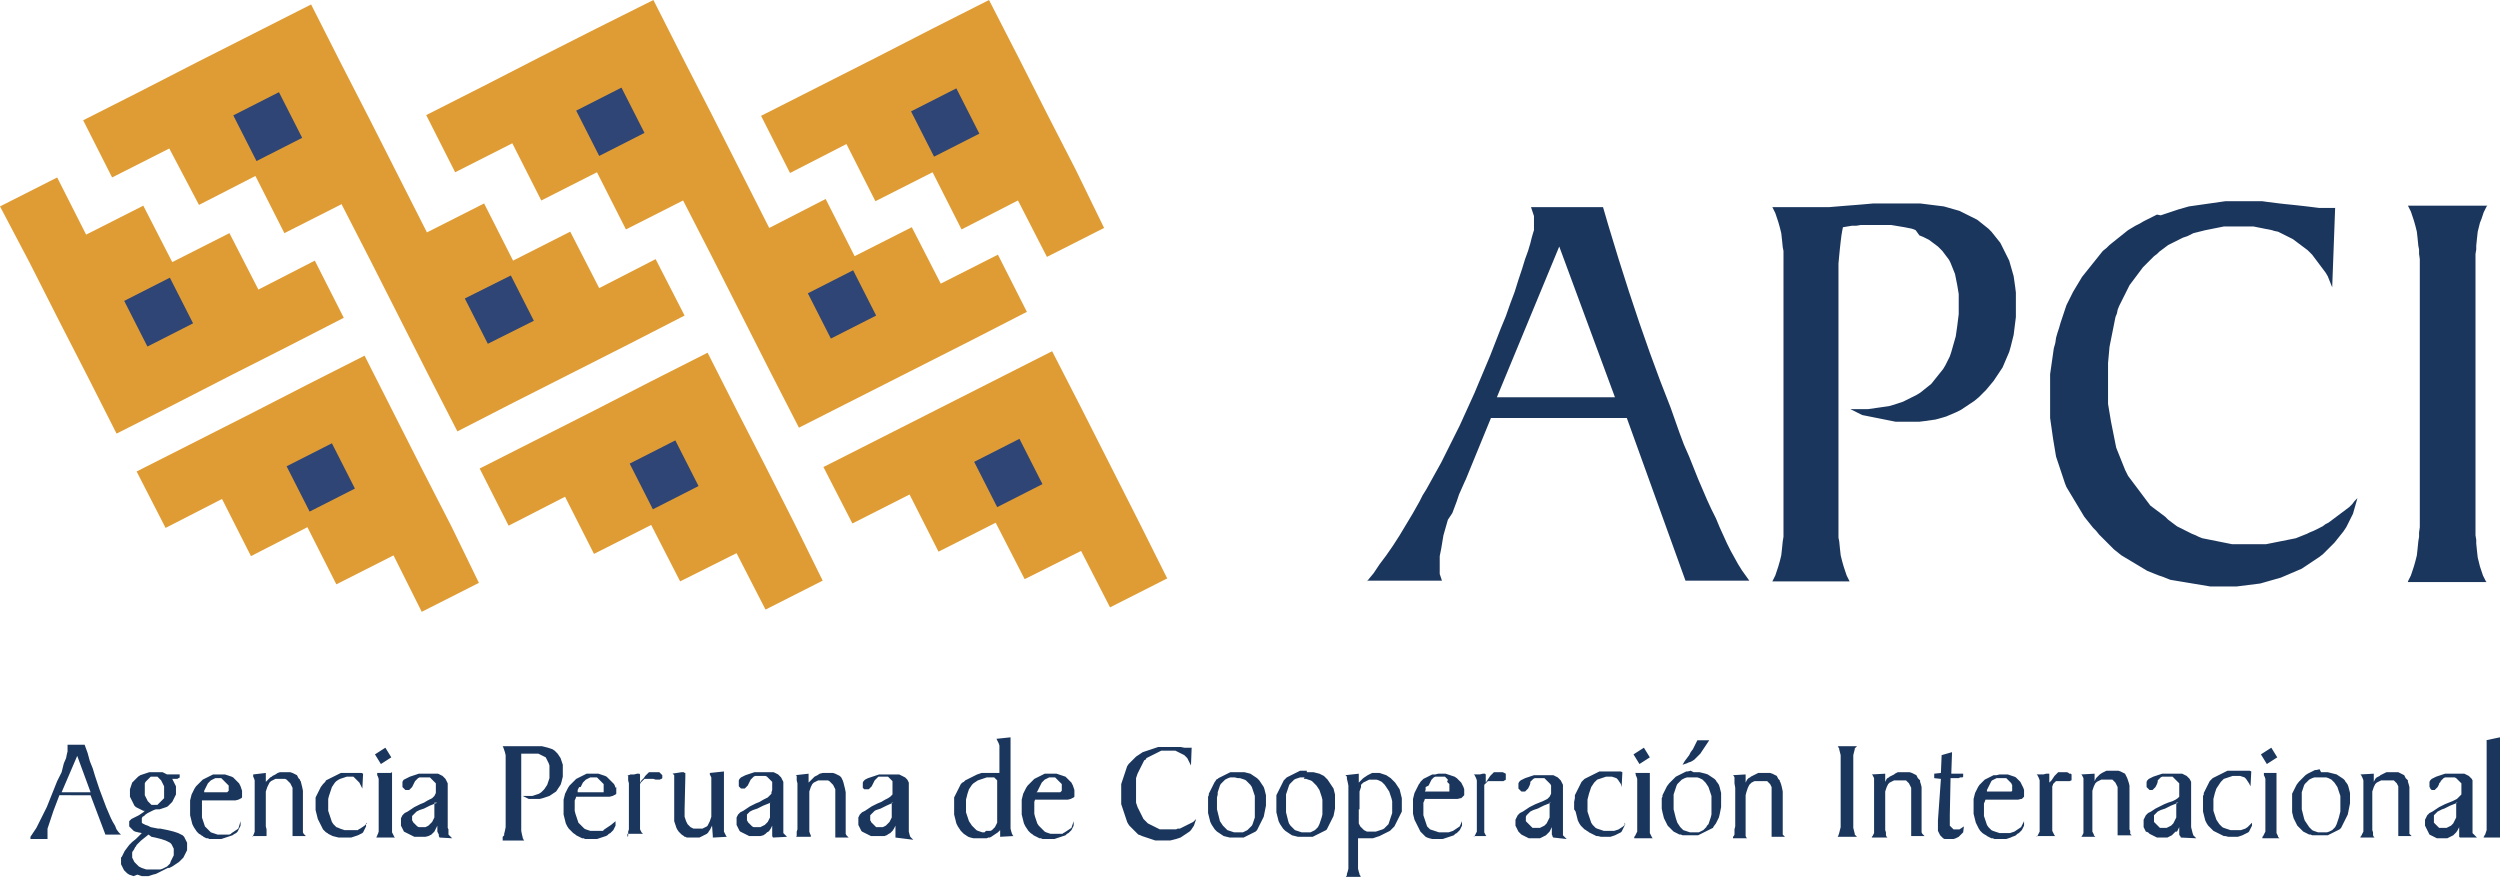 <svg xmlns="http://www.w3.org/2000/svg" width="336.7" height="118.3"><style>.st0{fill-rule:evenodd;clip-rule:evenodd;fill:#1b365d}</style><path class="st0" d="M8.3 106.7h3.9l-1.8-4.9-2.1 4.9zm-4.2 6l.2-.3.2-.3.2-.3.2-.3.2-.4.2-.4.2-.4.2-.4.2-.4.2-.4.2-.4.2-.5.2-.5.2-.5.2-.5.2-.5.2-.5.2-.5.2-.4.2-.4.2-.4.1-.4.1-.4.1-.4.3-.7.1-.5.1-.4v-.9h2.3l.4 1.1.3 1.1.4 1 .3 1 .3.9.3.9.3.8.3.8.3.8.3.7.3.7.3.6.3.5.2.5.3.4.3.3h-2.1l-2-5.3H8l-.8 2.1-.3.9-.3.9-.1.3-.1.3v1.4H4.1zm15.9-.3l-.5.4-.5.4-.2.2-.2.2-.2.2-.1.2-.1.1-.1.2-.1.2-.1.1-.1.2v.7l.1.2.1.2.1.2.2.2.2.2.2.2.2.1.2.1.3.1.3.1h1.9l.3-.1.2-.1.2-.1.2-.1.2-.2.2-.2.1-.3.1-.2.1-.2.1-.2.1-.2v-.9l-.1-.2-.1-.2-.1-.2-.1-.1-.1-.1-.2-.1-.2-.1-.2-.1-.3-.1-.3-.1-.4-.1-.4-.1-.5-.1-.4-.3zm2.1-5.7v-.8l-.1-.2-.1-.2-.1-.2-.1-.2-.1-.1-.1-.1-.1-.1-.1-.1-.1-.1h-.9l-.1.1-.1.1-.1.1-.1.1-.1.1-.1.1-.1.1-.1.2v1.6l.1.2.1.2.1.2.1.2.1.1.1.1.1.1.1.1.1.1h.8l.1-.1.1-.1.1-.1.1-.1.1-.1.1-.1.1-.1.1-.1.1-.1v-.8zm.4-2.4h1.7v.4l-.1.1H24l-.1.1h-.7l.1.2.1.2.1.2.1.2.1.2v1.1l-.1.2-.1.2-.1.2-.1.2-.1.2-.2.2-.2.2-.2.2-.2.1-.3.1-.3.1-.3.1H21l-.3.1-.4.2-.4.2-.3.2-.2.2-.2.1-.1.2v.6l.1.1.2.1.2.1.3.1.4.2.5.1.5.1h.3l.5.1.5.1.4.1.4.1.3.1.3.1.2.1.2.1.2.1.2.2.1.2.1.2.1.2.1.2v1l-.1.2-.1.2-.1.2-.1.2-.1.2-.1.1-.1.1-.2.2-.2.2-.3.2-.3.2-.3.2-.4.2h-.2l-.4.2-.4.2-.4.2-.4.2-.4.1-.3.1-.3.1h-.9l-.3-.1-.3-.1-.5.2-.3-.1-.3-.1-.3-.2-.2-.2-.2-.2-.1-.2-.1-.2-.1-.2-.1-.2v-.9l.1-.1.1-.2.1-.2.1-.2.1-.2.3-.4.3-.4.4-.4.5-.4.2-.2.2-.2.2-.2.2-.2-.5-.1-.4-.1-.2-.1-.1-.1-.1-.1-.1-.1-.1-.1-.1-.1-.1-.1v-.7l.1-.1.1-.1.1-.1.2-.1.2-.1.2-.1.4-.2.3-.2.3-.2.2-.2h-.2l-.2-.1-.2-.1-.2-.1-.2-.1-.2-.1-.1-.1-.1-.1-.1-.2-.1-.2-.1-.2-.1-.2-.1-.2-.1-.2v-1l.1-.3.1-.3.1-.3.2-.2.2-.2.2-.2.2-.2.3-.2.3-.1.3-.1.3-.1.3-.1h1.8l.2.1.2.1.2.1zm4.9 2.4h3.2l.1-.1.1-.1v-.7l-.1-.1-.1-.1-.1-.1-.1-.1-.1-.1-.1-.1-.1-.1-.1-.1-.1-.1-.1-.1H29l-.2.1-.2.1-.2.1-.1.1-.1.1-.1.1-.1.1-.1.2-.1.2-.1.2-.1.2-.1.2v.2h-.1zm5 3.9v.6l-.1.2-.1.2-.1.2-.1.2-.2.2-.2.1-.3.2-.3.1-.3.1-.3.1-.3.1-.3.1h-1.6l-.2-.1h-.2l-.2-.1-.2-.1-.1-.1-.2-.1-.1-.1-.2-.1-.1-.1-.1-.1-.1-.1-.2-.3-.2-.3-.2-.4-.1-.4-.1-.4-.1-.4v-2l.1-.4.1-.4.1-.2.1-.2.1-.2.1-.2.2-.3.3-.3.3-.3.3-.3.2-.1.2-.1.2-.1.2-.1.2-.1.2-.1.2-.1h1.6l.3.1.3.1.3.1.2.1.2.2.2.2.2.2.2.2.1.2.1.2.1.3.1.3v.9l-.1.1-.2.1-.2.1-.4.1h-4.5v2.3l.1.3.1.3.1.3.1.3.2.2.2.2.2.2.2.2.3.1.3.1.3.1h1.6l.2-.1.1-.1.3-.2.3-.2.3-.2.3-1zm1.6 2.1l.1-.1v-.1l.1-.2.1-.3v-6.9l-.1-.3-.1-.2v-.3l1.7-.2v1.2l.3-.3.3-.3.2-.1.1-.1.2-.1.2-.1.3-.2.3-.1h1.4l.3.1.2.1.2.1.2.1.1.2.1.2.1.1.1.1v.1l.1.1.1.4.1.4.1.5v5.6l.1.2.1.1.1.1.1.1h-1.8v-6.5l-.1-.2-.1-.2-.1-.2-.1-.1-.1-.1-.1-.1-.1-.1-.1-.1-.2-.1h-1.3l-.2.1-.2.1-.2.1-.1.1-.1.1-.1.2-.2.4-.1.3-.1.3v4.7l.1.4v.9h.1-2zm15.3-1.9v.5l-.1.2-.1.2-.1.2-.1.2-.1.1-.2.1-.2.1-.2.1-.3.1-.3.1-.3.1h-1.7l-.4-.1-.4-.1-.2-.1-.2-.1-.2-.1-.1-.1-.2-.1-.1-.1-.1-.1-.1-.1-.1-.1-.1-.2-.1-.2-.1-.2-.2-.4-.2-.4-.1-.4-.1-.4-.1-.4v-1.7l.1-.2.1-.2.1-.2.1-.2.1-.2.1-.2.1-.2.3-.4.3-.3.1-.2.2-.1.2-.1.2-.1.2-.1.2-.1.2-.1.2-.1.2-.1.2-.1.2-.1h2.8l.2.1-.1 2-.1-.2-.1-.2-.1-.2-.1-.2-.1-.1-.1-.1-.1-.1-.1-.1-.1-.1-.1-.1-.1-.1-.1-.1h-.9l-.3.1-.3.1-.3.1-.2.1-.3.2-.2.2-.2.3-.2.3-.1.3-.1.3-.1.3-.1.3-.1.4v1.6l.1.3.1.3.1.3.1.3.1.3.2.3.2.2.2.2.3.1.2.1.3.1.3.1h1.8l.1-.1.2-.1.3-.2.3-.2.1-.1.1-.1.1-.1-.1-.1zm2-7.9l-.8-1.3 1.4-.9.8 1.3-1.4.9zm-.6 9.8l.1-.1v-.1l.1-.2.1-.3v-7.1l-.1-.3-.1-.2v-.3h1.8l.2-.1v8.1l.1.2.1.2.1.2.1.1h-2.5zm8.2-4.6l-1 .4-.8.4-.3.1-.3.1-.2.1-.2.1-.1.1-.1.1-.1.1-.1.1-.1.1-.1.1v.6l.1.1v.1l.1.1.1.1.1.1.1.1.1.1.1.1.2.1h.9l.2-.1.2-.1.1-.1.1-.1.1-.1.1-.1.1-.1.1-.2.1-.2.1-.2v-2zm.3 4.7l-.1-.2v-.2l-.1-.2-.1-.2v-.8l-.1.2-.1.2-.1.2-.1.2-.1.1-.1.1-.1.1-.1.1-.4.2-.4.1h-1.5l-.2-.1-.2-.1-.2-.1-.2-.1-.2-.1-.2-.1-.2-.1-.1-.2-.1-.2-.1-.2-.1-.2v-1l.1-.2.1-.2.1-.1.1-.1.1-.1.2-.1.2-.1.3-.2.3-.2.3-.2.4-.2.4-.2.5-.2.5-.3.4-.2.2-.1.1-.1.1-.1.1-.1.1-.2.1-.2v-1.3l-.1-.1-.1-.1-.1-.1-.1-.1-.1-.1-.1-.1-.1-.1-.1-.1h-1.4l-.2.1-.1.1-.1.1-.1.1-.1.1-.1.2-.1.2-.1.2-.1.2-.1.1-.1.1-.1.1-.1.1h-.5l-.1-.1-.1-.1-.1-.1-.1-.1v-.7l.1-.2.1-.1.2-.1.2-.1.2-.1.2-.1.3-.1.3-.1.3-.1.3-.1H59l.2.1.2.1.2.1.1.1.1.1.1.1.1.1.1.2.1.2.1.2v6l.1.2v.7l.1.1.1.1.1.1.1.1.1.1-1.7-.1zm8.5-.1l.1-.1.1-.1v-.2l.1-.4.1-.5v-9.7l-.1-.4-.1-.3-.1-.3-.1-.2H73l.4.1.4.1.3.1.3.1.3.2.2.2.2.2.2.3.2.3.1.3.1.3.1.3v1.6l-.1.4-.1.4-.1.3-.2.3-.2.3-.2.3-.3.2-.3.2-.3.2-.3.1-.3.1-.3.1-.4.1h-1.5l-.2-.1-.2-.1-.2-.1-.2-.1h1.3l.3-.1.3-.1.3-.1.3-.2.2-.2.2-.2.2-.3.2-.3.1-.3.1-.3.1-.3v-1.7l-.1-.3-.1-.2-.1-.2-.1-.2-.1-.2-.2-.1-.2-.1-.2-.1-.2-.1-.2-.1h-2.3v10.4l.1.5.1.4v.1l.1.1v.1l.1.1h-2.9zm10.1-6h3.5v-1.1l-.1-.1-.1-.1-.1-.1-.1-.1-.1-.1-.1-.1-.1-.1-.1-.1-.1-.1h-.9l-.2.1-.2.1-.2.1-.1.1-.1.1-.1.1-.1.1-.1.2-.1.2-.1.2H78l-.1.2-.1.2v.3zm5.1 3.9v.6l-.1.2-.1.2-.1.2-.2.2-.2.2-.2.1-.2.2-.2.1-.3.1-.3.1-.3.1-.3.1h-1.6l-.2-.1h-.2l-.2-.1-.2-.1-.2-.1-.2-.1-.1-.1-.3-.2-.3-.3-.3-.3-.2-.3-.2-.4-.1-.4-.1-.4-.1-.4v-2l.1-.4.1-.4.1-.2.1-.2.1-.2.1-.2.2-.3.3-.3.3-.3.3-.3.2-.1.2-.1.2-.1.2-.1.2-.1.2-.1.2-.1h1.6l.3.1.3.1.3.1.2.1.2.2.2.2.2.2.2.2.2.2.1.2.1.3.1-.1v.9l-.1.1-.2.1-.2.1-.4.1h-4.5l-.1.3-.1.2v1.4l.1.4.1.3.1.3.1.3.1.3.2.2.2.2.2.2.2.2.2.1.3.1.3.1h1.7l.1-.1.1-.1.3-.2.3-.2.3-.2.6-.5zm1.6 2.1l.1-.1v-.6l.1-.3v-6.2l-.1-.4v-.6l-.1-.1h.2l.2-.1h.5l.4-.1h.3l.1.1v1.1l.2-.3.3-.3.2-.3.2-.2.1-.1.1-.1.1-.1h1.4l.1.1.1.1.1.1.1.1v.4l-.1.1H89l-.1.1h-.6l-.3-.1h-1.2l-.1.1-.1.1-.1.1-.1.1-.1.1-.1.2v6.1l.1.2.1.2.1.1.1.1h-2.1zm11.6.1H96v-.2l-.1-1.4-.1.2-.1.2-.1.2-.1.1-.1.2-.1.1-.1.1-.2.1-.2.1-.2.1-.2.1-.2.1h-1.7l-.2-.1h-.1l-.1-.1-.3-.2-.2-.2-.2-.2-.2-.3-.1-.2-.1-.3-.1-.3-.1-.3v-6.2l-.1-.1-.1-.1h-.1l1.3-.2h.3l.1.1h.1v.5l-.1 4.4v1l.1.3.1.3.1.2.1.2.1.1.1.1.1.1.1.1.2.1.2.1h1.2l.2-.1.2-.1.2-.1.1-.1.1-.2.1-.2.1-.2.1-.3.1-.3v-5.3l-.1-.2-.1-.2v-.2l1.9-.2v8.1l.1.2.1.2.1.2.1.1-1.8.1zm7.7-4.7l-1 .4-.8.4-.3.1-.3.1-.2.1-.2.1-.1.1-.1.1-.1.1-.1.1v.8l.1.1v.1l.1.1.1.1.1.1.1.1.1.1.1.1.2.1h.9l.2-.1.2-.1.2-.1.1-.1.1-.1.1-.1.1-.1.1-.2.1-.2.1-.2v-2zm.3 4.7l-.1-.2v-1.4l-.2.4-.2.3-.1.1-.2.1-.1.1-.1.1-.3.2-.4.1h-1.5l-.2-.1-.2-.1-.2-.1-.2-.1-.2-.1-.2-.1-.1-.1-.1-.2-.1-.2-.1-.2-.1-.2v-1l.1-.2.1-.2.1-.1.1-.1.1-.1.2-.1.2-.1.3-.2.3-.2.3-.2.4-.2.4-.2.5-.2.5-.3.4-.2.2-.1.1-.1.1-.1.1-.1.1-.1.1-.1v-.2l.1-.3v-1.1l-.1-.1-.1-.1-.1-.1-.1-.1-.1-.1-.1-.1-.1-.1-.2-.1h-1.4l-.2.1-.1.1-.1.1-.1.1-.1.1-.1.2-.1.2-.1.2-.1.2-.1.1-.1.1-.1.1-.1.1h-.5l-.1-.1-.1-.1-.1-.1v-.8l.1-.2.1-.1.1-.1.2-.1.2-.1.2-.1.3-.1.3-.1.3-.1.3-.1h2.6l.2.1.2.1.2.1.1.1.1.1.1.1.1.1.1.2.1.2.1.2v6.9l.1.1.1.1.1.1.1.1.1.1-1.9.1zm3.1-.1l.1-.1v-.6l.1-.3v-6.2l-.1-.4v-.6l-.1-.1h-.1l1.8-.2v1.2l.3-.3.3-.3.1-.1.1-.1.2-.1.2-.1.3-.2.4-.1h1.4l.3.1.2.1.2.1.2.1.2.2.1.2.1.2.1.3.1.4.1.4.1.5v5.6l.1.2.1.1.1.1.1.1h-1.8v-6.5l-.1-.2-.1-.2-.1-.2-.1-.1-.1-.1-.1-.1-.1-.1-.1-.1-.2-.1h-1.3l-.2.1-.2.1-.2.1-.1.1-.1.1-.1.2-.1.2-.1.3-.1.3v5.4l.1.3.1.2v.2h.1-2.1zm13.1-4.6l-.9.4-.8.4-.3.1-.3.1-.2.1-.1.1-.1.1-.1.1-.1.1-.1.1-.1.1v.7l.1.1v.1l.1.1.1.1.1.1.1.1.1.1.1.1.1.1h.9l.2-.1.2-.1.1-.1.1-.1.1-.1.1-.1.1-.1.1-.2.1-.2.1-.2v-2zm.3 4.7v-1.6l-.2.4-.2.3-.1.1-.1.1-.1.1-.2.1-.3.2-.3.1h-1.8l-.2-.1-.2-.1-.2-.1-.2-.1-.2-.1-.2-.1-.1-.1-.1-.2-.1-.2-.1-.2-.1-.2v-1l.1-.2.1-.2.1-.1.1-.1.1-.1.2-.1.2-.1.3-.2.3-.2.3-.2.4-.2.4-.2.5-.2.5-.3.4-.2.3-.2.2-.2.1-.1v-1.8l-.1-.1-.1-.1-.1-.1-.1-.1-.1-.1-.1-.1h-1.3l-.1.1-.1.1-.1.1-.1.1-.1.1-.1.2-.1.2-.1.2-.1.2-.1.1-.1.1-.1.1-.1.1h-.6l-.1-.1-.1-.1v-.7l.1-.2.1-.1.1-.1.2-.1.2-.1.3-.1.3-.1.3-.1.3-.1.3-.1h2.7l.2.1.2.1.2.1.2.1.1.1.1.1.1.1.1.2.1.2v6.6l.1.4.1.3.1.1.1.1.1.1.1.1-2.4-.3zm12.2-.9h.6l.2-.1.1-.1.1-.1.1-.1.1-.1.1-.2.1-.2.1-.2v-5.7l-.1-.1-.1-.1-.1-.1-.1-.1h-1l-.3.1-.3.1-.3.1-.3.1-.3.2-.3.2-.2.2-.2.3-.2.3-.1.3-.1.3-.1.4-.1.4v1.7l.1.3.1.3.1.3.1.3.2.3.2.3.2.2.2.2.2.2.2.1.3.1.3.1h.3l.2-.2zm3.3-12.6v12.3l.1.4.1.3.1.2.1.1-1.8.1v-.9l-.3.3-.3.2-.3.2-.3.2-.2.1h-.2l-.2.1h-1.8l-.4-.1-.3-.1-.3-.2-.3-.2-.1-.1-.1-.1-.1-.1-.1-.1-.2-.3-.2-.3-.2-.4-.1-.4-.1-.4-.1-.4v-2.3l.1-.2.1-.2.1-.2.1-.2.1-.2.1-.2.1-.2.1-.2.1-.2.2-.2.2-.1.2-.2.2-.1.2-.1.2-.1.2-.1.2-.1.2-.1.2-.1.2-.1.3-.1.3-.1h2.4v-3.7l-.1-.3-.1-.2-.1-.2-.1-.2 1.9-.2zm3.5 7.4h3.2l.1-.1.1-.1v-.9l-.1-.1-.1-.1-.1-.1-.1-.1-.1-.1-.1-.1-.1-.1-.1-.1-.1-.1h-.8l-.2.1-.2.1-.2.1-.1.1-.1.1-.1.1-.1.1-.1.2-.1.2-.1.2-.1.2-.1.2-.1.2-.1.1zm5 3.9v.6l-.1.2-.1.2-.1.2-.2.2-.2.2-.2.1-.2.2-.3.1-.3.1-.3.1-.3.1-.3.1h-1.6l-.2-.1h-.2l-.2-.1-.2-.1-.2-.1-.2-.1-.1-.1-.3-.2-.3-.3-.2-.3-.2-.3-.2-.4-.1-.4-.1-.4-.1-.4v-2l.1-.4.1-.4.1-.2.1-.2.1-.2.1-.2.2-.3.3-.3.3-.3.3-.3.2-.1.2-.1.2-.1.2-.1.2-.1.2-.1.2-.1h1.6l.3.1.3.1.3.1.3.1.2.2.2.2.2.2.2.2.1.2.1.2.1.3.1.3v.9l-.1.1-.2.1-.2.1-.4.1h-4.4l-.1.3v1.6l.1.4.1.3.1.3.1.3.2.3.2.2.2.2.2.2.2.2.2.1.3.1.3.1h1.6l.1-.1.2-.1.3-.2.3-.2.3-.2.3-.9zm15.9-10.1l-.1 2.6-.1-.2-.1-.2-.1-.2-.1-.2-.1-.2-.2-.2-.2-.2-.2-.1-.2-.1-.2-.1-.2-.1-.2-.1-.2-.1h-1.9l-.2.1-.2.1-.2.1-.2.1-.2.1-.2.1-.2.1-.2.1-.2.1-.2.1-.1.2-.2.1-.1.2-.1.2-.1.2-.1.2-.1.2-.1.2-.1.2-.1.2-.1.2-.1.3-.1.3v3.3l.1.3.1.3.1.2.1.2.1.2.1.2.1.2.1.2.1.2.1.2.2.2.2.2.2.2.2.1.2.1.2.1.2.1.2.1.2.1.2.1.2.1h2.2l.2-.1h.3l.2-.1.2-.1.2-.1.2-.1.2-.1.2-.1.2-.1.2-.1.2-.1.2-.2.2-.2-.1.3-.1.3-.1.3-.2.3-.2.3-.2.2-.3.2-.3.2-.3.2-.3.2-.3.1-.3.1-.4.1-.4.1h-2l-.3-.1-.3-.1-.3-.1-.3-.1-.3-.1-.3-.1-.2-.1-.3-.1-.2-.2-.2-.2-.2-.2-.2-.2-.2-.2-.2-.2-.2-.3-.1-.2-.1-.3-.1-.3-.1-.3-.1-.3-.1-.3-.1-.3-.1-.3-.1-.3v-2.7l.1-.3.1-.3.1-.3.1-.3.1-.3.1-.3.1-.3.1-.3.2-.3.2-.2.2-.2.2-.2.2-.2.2-.2.3-.2.3-.2.3-.2.3-.1.3-.1.3-.1.3-.1.3-.1.3-.1.3-.1h3l.5.1h1zm5.8 4.2h-.6l-.3.1-.2.1-.2.1-.2.2-.2.2-.2.2-.1.2-.1.3-.1.3-.1.3v.3l-.1.4v1.6l.1.4.1.4.1.4.1.4.2.3.2.3.2.2.2.2.2.2.3.1.3.1.3.1h1.2l.2-.1.2-.1.2-.1.2-.2.2-.2.2-.2.1-.2.1-.3.1-.3.1-.3v-2.9l-.1-.3-.1-.3-.1-.3-.1-.3-.2-.3-.2-.2-.2-.2-.2-.2-.2-.1-.3-.1-.3-.1h-.3l-.4-.1zm.4-.7h.9l.4.1.4.1.3.2.3.2.3.2.3.3.2.3.2.3.2.3.1.3.1.4.1.4v1.4l-.1.5-.1.5-.1.5-.1.2-.1.2-.1.2-.1.2-.1.2-.1.2-.1.2-.1.2-.1.2-.1.1-.1.1-.2.1-.2.1-.2.1-.2.1-.2.1-.2.1-.2.1-.2.1h-1.9l-.4-.1-.4-.1-.3-.2-.3-.2-.3-.2-.3-.3-.2-.3-.2-.3-.2-.4-.1-.4-.1-.4-.1-.4v-2.2l.1-.2v-.2l.1-.2.1-.2.1-.2.1-.2.1-.2.1-.2.1-.2.1-.2.1-.1.1-.2.2-.1.1-.1.2-.1.2-.1.2-.1.2-.1.2-.1.2-.1.2-.1.2-.1h1zm9 .7h-.6l-.3.1-.3.1-.2.1-.2.2-.2.2-.2.2-.1.2-.1.3-.1.3-.1.3-.1.3v2.4l.1.4.1.4.1.4.1.3.2.3.2.2.2.2.2.2.3.1.3.1.3.1h1.2l.2-.1.2-.1.2-.1.2-.2.2-.2.1-.2.1-.2.1-.3.1-.3.1-.3.1-.4v-2l-.1-.4-.1-.3-.1-.3-.1-.3-.2-.3-.2-.3-.2-.2-.2-.2-.2-.2-.2-.1-.3-.1-.3-.1h-.3l.1-.2zm.3-.7h.9l.4.1.4.1.2.1.2.1.2.1.1.1.1.1.1.1.1.1.1.1.2.3.2.3.2.3.2.3.1.4.1.4v1.9l-.1.5-.1.5-.1.2-.1.2-.1.2-.1.2-.1.2-.1.2-.1.2-.1.2-.1.2-.1.1-.2.1-.2.1-.2.1-.2.1-.2.1-.2.1-.2.1-.2.1-.2.1h-2l-.4-.1-.4-.1-.3-.2-.3-.2-.3-.2-.3-.3-.2-.3-.2-.3-.2-.4-.1-.4-.1-.4-.1-.4v-2.3l.1-.2.1-.2.1-.2.1-.2.1-.2.1-.2.1-.2.1-.2.1-.2.1-.2.1-.1.2-.2.1-.1.2-.1.2-.1.2-.1.2-.1.2-.1.2-.1.2-.1.2-.1.2-.1h.9zm7 5v1.9l.1.2.1.2.1.1.1.1.1.1.1.1.1.1.2.1.2.1h1.2l.3-.1.3-.1.3-.1.2-.1.2-.2.2-.2.2-.2.1-.3.1-.3.1-.3.1-.3.1-.3v-1.6l-.1-.4-.1-.3-.1-.3-.1-.3-.2-.3-.2-.3-.2-.3-.2-.2-.2-.2-.2-.1-.2-.1-.3-.1h-1l-.2.1-.2.1-.2.1-.2.1-.1.1-.1.1-.1.1v.3l-.1.3-.1.3v2.4zm-1.7 9l.1-.1v-.2l.1-.3.1-.4v-11.2l-.1-.5-.1-.4v-.3l-.1-.1-.1-.1 1.8-.2v1.2l.3-.3.3-.3.3-.2.3-.2.2-.1.2-.1.2-.1h1l.3.1.3.1.3.1.3.2.3.2.3.3.3.3.2.3.2.3.2.3.1.4.1.4.1.4v1.8l-.1.2-.1.2-.1.2-.1.2-.1.2-.1.2-.1.2-.1.2-.1.2-.1.2-.2.2-.2.2-.2.2-.2.1-.2.1-.2.1-.2.1-.2.1-.2.1-.2.1-.3.1-.3.1-.3.1h-2v4.1l.1.4.1.3v.1l.1.1v.1l.1.1h-2zm10.6-11.4h3.3v-1l-.1-.1-.1-.1-.1-.1.1-.3-.1-.1-.1-.1-.1-.1-.1-.1h-1.3l-.2.1-.1.1-.1.1-.1.1-.1.2-.1.2-.1.2-.1.2-.4.2v.4l-.1.2zm5 4v.6l-.1.2-.1.2-.1.2-.2.2-.2.2-.2.1-.2.2-.3.1-.3.1-.3.1-.3.1-.3.1h-1.4l-.4-.1-.3-.1-.2-.1-.1-.1-.1-.1-.1-.1-.1-.1-.1-.1-.1-.1-.1-.1-.1-.2-.1-.2-.1-.2-.1-.2-.1-.2-.1-.2-.1-.2-.1-.2-.1-.4-.1-.4v-2l.1-.4.1-.4.1-.2.1-.2.1-.2.1-.2.1-.2.1-.2.1-.1.1-.2.1-.1.1-.1.1-.1.1-.1.2-.1.2-.1.2-.1.2-.1.2-.1.2-.1h.4l.4-.1h1l.3.1.3.1.3.1.3.1.3.2.2.2.2.2.2.2.1.2.1.2.1.2.1.3v.8l-.1.1-.1.1-.1.1-.1.1h-.1l-.4.1h-4.4l-.1.3-.1.2v1.7l.1.3.1.3.1.3.1.3.1.3.2.2.2.2.3.1.3.1.3.1.3.1h1.3l.3-.1.3-.1.3-.2.3-.2.3-.2.3-.7zm1.6 2.1l.1-.1.1-.2.1-.2.1-.2v-6.9l-.1-.3-.1-.2-.1-.2-.1-.1h.8l.4-.1h.3l.1.1v1.1l.2-.3.2-.3.2-.3.2-.2.1-.1.1-.1.1-.1h1.2l.2.1.2.1v.8l-.1.1h-.1l-.1.1h-2.1l-.1.1-.1.1-.1.1-.1.1-.1.1v6.4l.1.2.1.2.1.1h-1.7zm10.4-4.6l-1 .4-.8.4-.3.1-.3.1-.2.1-.2.1-.1.1-.1.1-.1.1-.1.1-.1.1-.1.2v.6l.1.1.1.1.1.1.1.1.1.1.1.1.1.1.1.1.1.1h1l.2-.1.2-.1.2-.1.1-.1.1-.1.1-.1.1-.2.1-.2.1-.2.1-.2v-2zm.3 4.7l-.1-.1v-.1l-.1-.2v-1l-.1.2-.1.2-.1.2-.1.1-.1.1-.1.1-.1.1-.1.1-.2.1-.2.1-.2.1-.2.1h-1.5l-.2-.1-.2-.1-.2-.1-.2-.1-.2-.1-.2-.2-.2-.2-.1-.2-.1-.2-.1-.2-.1-.2v-.8l.1-.2.1-.2.1-.2.1-.1.1-.1.1-.1.2-.1.2-.1.3-.2.3-.2.3-.2.4-.2.4-.2.5-.2.5-.2.4-.2.2-.1.1-.1.1-.1.1-.1.1-.2.1-.2v-1.1l-.1-.2-.1-.1-.1-.1-.1-.1-.1-.1-.1-.1-.1-.1-.1-.1-.1-.1h-1.3l-.2.1-.1.1-.1.1-.1.1-.1.1v.2l-.1.3-.1.2-.1.2-.1.1-.1.1-.1.1-.1.1h-.5l-.1-.1-.1-.1-.1-.1-.1-.1v-.7l.1-.2.1-.1.1-.1.2-.1.2-.1.2-.1.3-.1.3-.1.3-.1.3-.1h2.6l.2.1.2.1.2.1.1.1.1.1.1.1.1.1.1.2.1.2.1.2v6.8l.1.1.1.1.1.1.1.1.1.1-1.8-.2zm9.6-2v.4l-.1.2-.1.2-.1.2-.1.2-.1.1-.2.1-.2.1-.2.1-.2.1-.3.1-.3.1h-1.3l-.4-.1h-.2l-.2-.1-.2-.1-.2-.1-.2-.1-.2-.1-.1-.1-.2-.1-.1-.1-.2-.1-.1-.1-.1-.1-.3-.3-.2-.3-.2-.4-.1-.4-.1-.4-.1-.4-.2-.3v-1l.1-.5v-.4l.1-.2.1-.2.1-.2.1-.2.1-.2.1-.2.1-.2.1-.2.1-.2.2-.2.2-.2.2-.1.2-.1.2-.1.2-.1.2-.1.2-.1.2-.1.2-.1.2-.1.2-.1h2.9l.2.1-.1 2-.1-.4-.2-.3-.2-.3-.2-.2-.3-.1-.3-.1h-.8l-.3.1-.3.1-.3.1-.3.1-.2.2-.2.2-.2.3-.2.3-.1.3-.1.3-.1.3-.1.4-.1.4v1.6l.1.3.1.3.1.3.1.3.1.3.2.3.2.2.2.2.2.1.3.1.3.1.3.1h1.4l.3-.1.3-.1.3-.2.3-.2.1-.1.1-.1.1-.1-.1-.2zm2-7.9l-.8-1.3 1.4-.9.8 1.3-1.4.9zm-.7 9.8l.1-.1.1-.2.1-.2.1-.2v-7.1l-.1-.3-.1-.2v-.2l-.1-.1h2v8.1l.1.2.1.2.1.2.1.1h-2.5zm7.7-8h-.6l-.3.1-.2.1-.2.1-.2.2-.2.2-.2.2-.1.2-.1.3-.1.3-.1.3-.1.3v2l.1.4.1.4.1.4.1.3.1.3.2.3.2.3.2.2.2.2.3.1.3.1.3.1h1.2l.2-.1.2-.1.2-.1.2-.2.2-.2.1-.2.2-.2.1-.3.1-.3.1-.3.1-.4v-2.5l-.1-.3-.1-.3-.1-.3-.1-.3-.2-.3-.2-.3-.2-.2-.2-.2-.2-.1-.2-.1-.3-.1h-.8zm.3-.7h.8l.4.1.4.1.3.1.3.2.3.2.3.2.1.1.1.1.1.2.1.1.2.3.1.3.1.4.1.4v1.9l-.1.5-.1.5-.1.4-.2.4-.2.4-.3.4-.1.2-.2.1-.2.1-.2.1-.2.1-.2.1-.2.1-.2.1-.2.1-.2.1-.2.1h-2.1l-.2-.1h-.2l-.2-.1-.2-.1-.2-.1-.2-.1-.1-.1-.1-.1-.1-.1-.1-.1-.1-.1-.1-.1-.1-.1-.1-.1-.1-.2-.1-.2-.1-.2-.1-.2-.1-.2-.1-.4-.1-.4-.1-.5v-1.4l.1-.2v-.2l.1-.2.1-.2.1-.2.1-.2.1-.2.1-.2.3-.4.3-.3.3-.3.3-.3.4-.2.4-.2.2-.1.2-.1.2-.1h.2l.4-.1.4.2zm.5-4.3h1.6l-.2.3-.2.3-.2.3-.2.3-.2.3-.2.3-.2.2-.2.2-.2.2-.2.2-.3.2-.2.1-.3.1-.2.1-.3.1-.3.1.3-.5.3-.4.3-.4.2-.4.3-.4.2-.4.2-.4.2-.4zm4.8 13l.1-.1.1-.2v-.7l.1-.4v-5.2l-.1-.6v-.8l-.1-.2-.1-.1 1.7-.1v1.1l.1-.2.1-.2.1-.1.1-.1.2-.1.1-.1.2-.1.2-.1.2-.1.2-.1.2-.1h1.6l.3.1.2.1.2.1.2.1.1.2.1.2.1.1.1.1v.1l.1.2.1.3.1.4.1.5v5.8l.1.1.1.1.1.1h-1.8V106l-.1-.2-.1-.2-.1-.1-.1-.1-.1-.1-.1-.1h-1.7l-.2.1-.2.1-.1.1-.1.1-.1.1-.1.2-.1.2-.1.3-.1.3-.1.4v5.5l.1.2.1.1h-1.9zm14.1 0l.1-.2.1-.3.1-.4.1-.4v-9.7l-.1-.4-.1-.4v-.1l-.1-.1v-.1l-.1-.1h2.6l-.1.1-.1.1-.1.1v.1l-.1.4-.1.4v9.8l.1.4.1.4v.1l.1.1.1.1.1.1h-2.6zm4.6 0l.1-.1.1-.2.1-.2v-7.4l-.1-.2-.1-.2-.1-.1 1.8-.1v1.1l.1-.2.1-.2.1-.1.2-.1.1-.1.2-.1.2-.1.2-.1.1-.1.2-.1.2-.1h1.6l.3.1.2.1.2.1.2.1.1.2.1.2.1.1.1.1.1.1v.2l.1.3.1.4v6.1l.1.2.1.1.1.1.1.1h-1.8v-6.5l-.1-.2-.1-.2-.1-.2-.1-.1-.1-.1-.1-.1-.1-.1h-1.6l-.2.1-.2.1-.2.1-.1.1-.1.1-.1.2-.1.2-.1.3-.1.3v5.2l.1.3v.4l.1.2.1.1h-2.1zm9.3-7.8l-.9-.1v-.6l.9-.1.1-2.4 1.4-.4-.1 2.9h1.6v.4l-.1.1h-.3l-.2.1h-1.1l-.1 5v1.4l.1.1.1.1.1.1.1.1.1.1h.8l.3-.2.3-.2-.1.8-.2.2-.2.2-.2.2-.2.1-.2.1-.3.1h-1.2l-.2-.1-.1-.1-.1-.1-.1-.1-.1-.1-.1-.2-.1-.2-.1-.2v-1.4l.4-5.6zm6.2 1.7h3.3l.1-.1v-.8l-.1-.1v-.1l-.1-.1-.1-.1-.1-.1-.1-.1-.1-.1-.1-.1-.1-.1h-1.3l-.2.1-.2.1-.2.1-.1.1-.1.2-.1.2-.1.2-.1.2-.1.2-.1.2v.2zm5 4v.6l-.1.2-.1.2-.1.2-.2.2-.2.2-.2.1-.2.2-.2.1-.3.1-.2.1-.3.1-.3.1h-1.6l-.2-.1h-.2l-.2-.1-.2-.1-.2-.1-.1-.1-.2-.1-.3-.2-.3-.3-.2-.3-.2-.4-.2-.4-.1-.4-.1-.4-.1-.4v-2l.1-.4.1-.4.1-.2.1-.2.1-.2.1-.2.2-.3.3-.3.1-.1.1-.1.1-.1.1-.1.2-.1.2-.1.2-.1.2-.1.2-.1.2-.1h.4l.4-.1h1.1l.3.1.3.1.3.1.2.1.2.2.2.2.2.2.1.2.1.2.1.2.1.2.1.3v.9l-.1.1-.1.1-.1.1h-.1l-.4.1h-4.4l-.1.3-.1.2v1.7l.1.3.1.3.1.3.1.3.2.3.2.2.2.2.2.1.3.1.3.1.3.1h1.4l.3-.1.3-.1.3-.2.3-.2.3-.2.4-.8zm1.7 2.1l.1-.1.1-.2.1-.2.1-.2v-6.9l-.1-.3-.1-.2-.1-.2-.1-.1h.9l.4-.1h.4v1.2l.3-.3.2-.3.2-.3.2-.2.1-.1.1-.1.1-.1h1.2l.2.1.1.1h.2l.1.1v.8h-.1l-.1.1h-1.9l-.1.1-.1.1-.1.1-.1.1v.1l-.1.2v6l.1.2.1.2.1.2.1.1h-2.5zm6 0l.1-.1.1-.2.1-.2v-7.4l-.1-.2-.1-.2-.1-.1 1.8-.1v1l.1-.2.1-.2.1-.1.1-.1.3-.3.3-.2.2-.1.2-.1.2-.1h1.6l.3.1.2.1.2.1.2.1.1.2.1.2.1.2.1.3.1.3.1.4v5.9l.1.2v.4l.1.1.1.1h-1.9V106l-.1-.2-.1-.2-.1-.2-.1-.1-.1-.1-.1-.1-.1-.1H283l-.2.1-.2.1-.2.1-.1.1-.1.1-.1.2-.1.2-.1.3-.1.3v5.5l.1.2.1.2v.1l.1.1.1.1h.1-2zm13.1-4.6l-1 .4-.8.4-.3.1-.3.1-.2.1-.2.1-.1.1-.1.1-.1.1-.1.1-.1.1v.9l.1.1.1.1.1.1.1.1.1.1.1.1.1.1.1.1h.9l.2-.1.2-.1.2-.1.1-.1.1-.1.1-.1.1-.2.1-.2.1-.2.1-.2v-2zm.3 4.7v-.1l-.1-.1-.1-.2v-1l-.1.2-.1.2-.1.2h-.2l-.1.1-.1.1-.1.1-.1.1-.1.1-.2.1-.2.1-.2.1h-1.4l-.2-.1-.2-.1-.2-.1-.2-.1-.2-.1-.2-.2-.3-.1-.1-.2-.1-.2-.1-.2v-1l.1-.2.1-.2.1-.2.1-.1.1-.1.1-.1.2-.1.2-.1.3-.2.3-.2.4-.2.4-.2.4-.2.5-.2.3-.1.3-.1.2-.1.2-.1.3-.2.2-.2v-1.8l-.1-.1-.1-.1-.1-.1-.2-.2-.1-.1-.1-.1-.1-.1-.1-.1h-1.4l-.2.1-.1.1-.1.1-.1.1-.1.1v.2l-.1.3-.1.2-.1.2-.1.1-.1.1-.1.1-.1.1h-.4l-.1-.1-.1-.1-.1-.1-.1-.1v-.7l.1-.2.1-.1.1-.1.2-.1.2-.1.2-.1.3-.1.3-.1.3-.1.3-.1h2.7l.2.1.2.1.2.1.1.1.1.1.1.1.1.1.1.2.1.2v6.1l.1.4.1.4.1.3.1.1.1.1.1.1.1.1-2.1-.1zm9.6-2v.4l-.1.2-.1.2-.1.2-.1.2-.1.1-.2.1-.2.1-.2.1-.2.1-.3.1-.3.1h-1.3l-.4-.1h-.2l-.2-.1-.2-.1-.2-.1-.2-.1-.2-.1-.2-.1-.2-.1-.1-.1-.1-.1-.1-.1-.1-.1-.3-.3-.2-.3-.2-.4-.1-.4-.1-.4-.1-.4v-2.1l.1-.2v-.2l.1-.2.1-.2.1-.2.1-.2.1-.2.1-.2.1-.2.1-.2.2-.2.2-.2.2-.1.2-.1.2-.1.2-.1.2-.1.2-.1.2-.1.2-.1.2-.1.2-.1h3l.2.1-.1 2-.2-.4-.2-.3-.2-.3-.2-.2-.3-.1-.3-.1h-1l-.3.1-.3.1-.3.1-.3.1-.2.2-.2.2-.2.3-.2.3-.2.3-.1.3-.1.3-.1.4-.1.4v1.6l.1.3.1.3.1.3.1.3.2.3.2.3.2.2.2.2.2.1.3.1.3.1.3.1h1.4l.3-.1.3-.1.3-.2.2-.2.1-.1.1-.1.1-.1.1-.1zm2-7.9l-.8-1.3 1.4-.9.8 1.3-1.4.9zm-.6 9.8l.1-.1.1-.2.1-.2.1-.2v-7.1l-.1-.3-.1-.2v-.3h-.1 1.8v8.1l.1.2.1.2v.1l.1.1.1.1h.1-2.4zm7.6-8h-.6l-.3.1-.2.1-.2.1-.2.2-.2.2-.2.2-.1.2-.1.3-.1.3-.1.3v2.3l.1.4.1.4.1.4.1.3.2.3.2.3.2.3.2.2.2.2.2.1.3.1.3.1h1.2l.3-.1.2-.1.2-.1.2-.2.2-.2.1-.2.1-.2.1-.3.1-.3.1-.3.1-.4.1-.4v-2.1l-.1-.3-.1-.3-.1-.3-.1-.3-.2-.3-.2-.3-.2-.2-.2-.2-.2-.1-.2-.1-.3-.1h-1zm.3-.7h.9l.4.1.4.1.4.1.3.2.3.2.3.2.1.1.1.1.1.2.1.1.2.3.1.3.1.4.1.4v1.4l-.1.5-.1.5-.1.5-.1.2-.1.2-.1.2-.1.2-.1.2-.1.2-.1.2-.1.2-.1.2-.1.1-.1.1-.2.1-.2.1-.2.1-.2.1-.2.1-.2.1-.2.1-.2.1h-2.1l-.2-.1h-.2l-.2-.1-.2-.1-.2-.1-.2-.1-.1-.1-.1-.1-.1-.1-.1-.1-.1-.1-.1-.1-.1-.1-.1-.1-.1-.2-.1-.2-.1-.2-.1-.2-.1-.2-.1-.4-.1-.4v-2.5l.1-.2.1-.2.1-.2.1-.2.1-.2.1-.2.3-.4.3-.3.3-.3.3-.3.3-.2.4-.2.2-.1.2-.1.2-.1h.2l.4-.1.2.4zm5.3 8.7l.1-.1.1-.2.1-.2.1-.2v-6.9l-.1-.3-.1-.2-.1-.2-.1-.1 1.8-.1v1.1l.1-.2.1-.2.1-.1.1-.1.2-.1.2-.1.1-.1.2-.1.2-.1.2-.1.2-.1h1.6l.2.1.2.1.2.1.2.1.1.2.1.2.1.1.1.1.1.1v.2l.1.3.1.4v6.3l.1.1.1.1.1.1H323v-6.7l-.1-.2-.1-.2-.1-.1-.1-.1-.1-.1-.1-.1h-1.7l-.2.1-.2.1-.2.1-.1.1-.1.1-.1.2-.1.2-.1.3-.1.3v5.2l.1.3v.4l.1.2.1.1h-1.9zm13.1-4.6l-1 .4-.8.4-.3.1-.2.1-.2.1-.2.1-.1.1-.1.1-.1.1-.1.1-.1.1v1l.1.1.1.1.1.1.1.1.1.1.1.1.1.1h1l.2-.1.2-.1.2-.1.1-.1.1-.1.1-.1.1-.2.1-.2.1-.2.1-.2v-2zm.3 4.7l-.1-.1v-1.3l-.2.4-.2.3-.1.1-.1.1-.1.1-.1.1-.2.1-.2.1-.2.1-.2.1h-1.4l-.2-.1-.2-.1-.2-.1-.2-.1-.2-.1-.1-.2-.1-.2-.1-.2-.1-.2-.1-.2-.1-.2v-.8l.1-.2.1-.2.1-.2.1-.1.1-.1.1-.1.2-.1.2-.1.3-.2.3-.2.3-.2.4-.2.4-.2.5-.2.5-.2.4-.2.2-.1.1-.1.1-.1.1-.1.1-.1.1-.1.1-.1v-1.5l-.1-.1-.1-.1-.1-.1-.1-.1-.1-.1-.1-.1-.1-.1-.2-.1h-1.3l-.2.1-.1.1-.1.1-.1.1-.1.1v.1l-.1.1-.1.1v.1l-.1.2-.1.2-.1.1-.1.1-.1.1-.1.1h-.4l-.1-.1-.1-.1v-.1l-.1-.1v-.7l.1-.2.1-.1.1-.1.2-.1.2-.1.2-.1.3-.1.3-.1.3-.1.3-.1h2.6l.2.1.2.1.2.1.1.1.1.1.1.1.1.1.1.2v7.1l.1.1.1.1.1.1.1.1.1.1.1.1h-2.3zm3.2-.1l.1-.1v-.1l.1-.1.1-.3.1-.3V99.7h-.1l1.9-.4v12.8l.1.2.1.2.1.2.1.1h-2.6z"/><path d="M157.2 77.9l-7.7 3.9-3.9-7.6L138 78l-3.9-7.6-7.7 3.9-3.9-7.7-7.7 3.9-3.9-7.6 7.7-3.9 7.7-3.9 7.7-3.9 7.7-3.9 3.9 7.6 3.9 7.7 3.9 7.7 3.8 7.6zM53.6 23.6l3.9 7.7 7.7-3.9 3.9 7.7 7.7-3.9 3.9 7.6 7.6-3.9 3.9 7.6-7.6 3.9-7.7 3.9-7.7 3.9-7.6 3.9-3.9-7.6-3.9-7.7-3.9-7.7-3.9-7.6-7.7 3.9-3.9-7.7-7.6 3.9-4-7.6-7.7 3.9-3.9-7.7 7.7-3.9 7.6-3.9 7.7-3.9L41.9.6l3.9 7.7 3.9 7.6 3.9 7.7zM0 27.8l7.7-3.9 3.9 7.7 7.7-3.9 3.9 7.6 7.7-3.9 3.9 7.6 7.6-3.9 3.9 7.7-7.6 3.9-7.7 3.9-7.6 3.9-7.7 3.9-3.9-7.7-3.9-7.6L4 35.4l-4-7.6zm64.5 50.7l-7.7 3.9-3.8-7.6-7.7 3.9-3.9-7.7-7.6 3.9-3.9-7.7-7.6 3.9-3.9-7.6 7.7-3.9 7.7-3.9 7.6-3.9 7.7-3.9 3.9 7.7 3.9 7.7 3.9 7.6 3.7 7.6zm46.3-.3l-7.7 3.9-3.9-7.6-7.6 3.8-3.9-7.6-7.7 3.9-3.9-7.7-7.6 3.9-3.9-7.7 7.7-3.9 7.7-3.9 7.6-3.9 7.7-3.9 3.9 7.7 3.9 7.6 3.9 7.7 3.8 7.7zM99.7 23l3.9 7.7 7.6-3.9 3.9 7.7 7.7-3.9 3.9 7.6 7.7-3.9 3.9 7.7-7.6 3.9-7.7 3.9-7.7 3.9-7.7 3.9-3.9-7.6-3.9-7.7-3.9-7.7L92 27l-7.7 3.9-3.9-7.7-7.5 3.8-3.9-7.7-7.7 3.9-3.9-7.7 7.7-3.9 7.6-3.9 7.7-3.9L88 0l3.9 7.7 3.9 7.6 3.9 7.7zm49 7.7l-7.7 3.9-3.9-7.6-7.6 3.9-3.9-7.7-7.7 3.9-3.9-7.7-7.6 3.9-3.9-7.7 7.7-3.9 7.7-3.9 7.6-3.9 7.7-3.9 3.9 7.6 3.9 7.7 3.9 7.6 3.8 7.8z" fill-rule="evenodd" clip-rule="evenodd" fill="#e09c34"/><path d="M16.727 40.524l6.15-3.127 3.128 6.15-6.151 3.127zM31.42 15.54l6.15-3.126 3.127 6.151-6.152 3.126zM68.8 37.1l-6.2 3.1 3.1 6.1 6.2-3.1zM41.7 68.9l6.1-3.1-3.1-6.1-6.1 3.1zm39-47.9l6.1-3.1-3.1-6.1-6.1 3.1zm28.1 18.5l3.1 6.1 6.1-3.1-3.1-6.1M84.803 62.438l6.151-3.126 3.126 6.151-6.15 3.127zM134.3 68.3l6.1-3.1-3.1-6.1-6.1 3.1zm-8.5-47.2l6.1-3.1-3.1-6.1-6.1 3.1z" fill="#2e4576" fill-rule="evenodd" clip-rule="evenodd"/><path class="st0" d="M201.6 53.5h15.9L210 33.2l-8.4 20.3zm-17.5 24.8l.4-.5.5-.6.4-.6.4-.6.9-1.2.9-1.3.9-1.4.9-1.5.9-1.5.9-1.6.4-.8.5-.8.5-.9.5-.9.5-.9.5-.9.5-1 .5-1 .5-1 .5-1 .5-1 .5-1.1.5-1.1.5-1.1.5-1.1.5-1.2.8-1.9.8-1.9.7-1.8.7-1.8.7-1.7.6-1.7.6-1.6.5-1.6.5-1.5.4-1.3.4-1.1.3-1 .2-.8.2-.7.1-.3v-1.9l-.1-.3-.1-.3-.1-.3-.1-.3h9.7l.7 2.4.7 2.3.7 2.3.7 2.2.7 2.2.7 2.1.7 2.1.7 2 .7 2 .7 1.9.7 1.9.7 1.8.7 1.8.6 1.7.6 1.7.6 1.6.7 1.6.6 1.5.6 1.5.6 1.4.6 1.4.6 1.3.6 1.2.5 1.2.5 1.1.5 1.1.5 1 .5.9.5.9.5.8.5.7.5.7H227l-7.9-21.9h-18.3l-3.4 8.3-.1.2-.4.9-.4.9-.3.9-.3.8-.3.8-.6.9-.2.7-.2.7-.2.7-.1.6-.1.6-.1.6-.1.5-.1.5v2.4l.1.3.1.3.1.3h-10.1zm54.6 0l.1-.2.1-.2.1-.2.1-.2.1-.3.1-.3.1-.3.1-.3.2-.7.2-.8.1-.9.1-1 .1-.6V33.8l-.1-.5-.1-1-.1-.9-.2-.8-.2-.7-.1-.3-.1-.3-.1-.3-.1-.3-.1-.2-.1-.2-.1-.2-.1-.2h7.6l1.2-.1 1.2-.1 1.3-.1 1.2-.1 1.1-.1h6.3l.8.1.8.1.8.1.8.1.7.2.7.2.7.2.6.3.6.3.6.3.6.3.5.4.5.4.5.4.4.4.4.5.4.5.4.5.3.6.3.6.3.6.3.6.2.7.2.7.2.7.1.7.1.7.1.8v3.3l-.1.8-.1.8-.1.8-.2.8-.2.8-.2.7-.3.7-.3.7-.3.7-.4.6-.4.6-.4.6-.5.6-.5.6-.5.5-.5.5-.6.5-.6.4-.6.4-.6.4-.6.3-.7.3-.7.3-.7.2-.7.2-.7.1-.7.1-.8.1h-3.2l-.5-.1-.5-.1-.5-.1-.5-.1-.5-.1-.5-.1-.5-.1-.5-.1-.5-.1-.4-.2-.4-.2-.4-.2-.4-.2h2.4l.7-.1.7-.1.7-.1.7-.1.7-.2.6-.2.6-.2.6-.3.6-.3.6-.3.5-.3.5-.4.5-.4.5-.4.4-.5.4-.5.4-.5.4-.5.3-.5.3-.6.3-.6.2-.6.2-.7.2-.7.2-.7.1-.7.1-.7.1-.8.1-.8v-2.7l-.1-.6-.1-.6-.1-.5-.1-.5-.1-.5-.2-.5-.2-.5-.2-.5-.2-.4-.3-.4-.3-.4-.3-.4-.3-.3-.3-.3-.4-.3-.4-.3-.4-.3-.4-.2-.4-.2-.5-.2-.5-.7-.5-.2-.5-.1-.5-.1-.6-.1-.6-.1-.6-.1h-4.1l-.6.1h-.6l-.6.1-.6.1-.1.5-.1.6-.1.8-.1.9-.1 1-.1 1.1v36.9l.1.5.1 1 .1.9.2.8.2.7.1.3.1.3.1.3.1.3.1.2.1.2.1.2.1.2h-10.4zm75.8-50.4l-.4 10.8-.2-.5-.2-.5-.2-.5-.3-.5-.3-.4-.3-.4-.3-.4-.3-.4-.3-.4-.3-.4-.3-.3-.3-.3-.4-.3-.4-.3-.4-.3-.4-.3-.4-.3-.4-.2-.4-.2-.4-.2-.4-.2-.4-.2-.5-.1-.3-.1-.5-.1-.5-.1-.5-.1-.5-.1-.5-.1h-4l-.5.1-.5.1-.5.1-.5.1-.5.1-.4.1-.4.1-.4.1-.4.1-.4.2-.4.2-.6.2-.4.2-.4.2-.4.2-.4.2-.4.2-.4.3-.4.3-.4.3-.3.3-.4.3-.3.3-.3.3-.3.3-.3.3-.3.3-.3.4-.3.4-.3.4-.3.4-.3.4-.3.4-.2.4-.2.4-.2.4-.2.4-.2.4-.2.4-.2.4-.2.5-.1.5-.2.5-.1.5-.1.5-.1.5-.1.5-.1.5-.1.5-.1.5-.1.5-.1 1.1-.1 1.1v5.5l.1.6.1.6.1.6.1.6.1.5.1.5.1.5.1.5.1.5.1.5.1.5.2.5.2.5.2.5.2.5.2.5.2.5.2.4.2.4.3.4.3.4.3.4.3.4.3.4.3.4.3.4.3.4.3.4.3.4.4.3.4.3.4.3.4.3.4.3.4.4.4.3.4.3.4.3.4.2.4.2.4.2.4.2.4.2.5.2.4.2.5.2.5.1.5.1.5.1.5.1.5.1.5.1.5.1.5.1h4.6l.5-.1.5-.1.5-.1.5-.1.5-.1.5-.1.5-.1.5-.1.5-.2.5-.2.5-.2.4-.2.5-.2.4-.2.4-.2.4-.2.4-.3.4-.2.4-.3.4-.3.4-.3.4-.3.4-.3.4-.3.4-.3.4-.4.3-.4.4-.4-.2.7-.2.7-.2.7-.3.6-.3.6-.3.6-.4.6-.4.5-.4.5-.4.5-.5.5-.5.5-.5.5-.5.4-.6.4-.6.4-.6.4-.6.4-.7.3-.7.3-.7.3-.7.3-.7.2-.7.2-.7.2-.7.2-.8.1-.8.1-.8.1-.8.1h-3.5l-.6-.1-.6-.1-.6-.1-.6-.1-.6-.1-.6-.1-.6-.1-.6-.1-.6-.1-.5-.2-.5-.2-.6-.2-.5-.2-.5-.2-.5-.2-.5-.3-.5-.3-.5-.3-.5-.3-.5-.3-.5-.3-.5-.3-.5-.4-.5-.4-.4-.4-.4-.4-.4-.4-.4-.4-.4-.4-.4-.5-.4-.4-.4-.5-.4-.5-.4-.5-.3-.5-.3-.5-.3-.5-.3-.5-.3-.5-.3-.5-.3-.5-.3-.5-.2-.5-.2-.6-.2-.6-.2-.6-.2-.6-.2-.6-.2-.6-.1-.6-.1-.6-.1-.6-.1-.6-.1-.7-.1-.7-.1-.7-.1-.7v-5.9l.1-.7.1-.7.1-.7.1-.7.1-.7.2-.7.1-.7.2-.7.2-.6.2-.7.2-.6.2-.6.2-.6.2-.6.3-.6.3-.6.3-.6.3-.5.3-.5.3-.5.3-.5.4-.5.4-.5.4-.5.4-.5.4-.5.4-.5.4-.5.5-.4.4-.4.5-.4.5-.4.5-.4.5-.4.5-.4.5-.3.5-.3.6-.3.5-.3.6-.3.6-.3.6-.3.5.1.6-.2.6-.2.6-.2.6-.2.7-.2.7-.2.7-.1.7-.1.7-.1.7-.1.7-.1.7-.1.7-.1h5l.7.1.8.1.8.1.9.1 1 .1.9.1.9.1.8.1.8.1h2.2zm9.8 50.4l.1-.2.1-.2.1-.2.1-.2.1-.3.1-.3.1-.3.1-.3.2-.7.2-.8.1-.9.1-1 .1-.6v-.6l.1-.7V34.9l-.1-.7v-.6l-.1-.5-.1-1-.1-.9-.2-.8-.2-.7-.1-.3-.1-.3-.1-.3-.1-.3-.1-.2-.1-.2-.1-.2-.1-.2H335l-.1.1-.1.2-.1.2-.1.2-.1.2-.1.3-.1.3-.1.3-.2.5-.1.4-.1.4-.1.4-.1.9-.1 1v.5l-.1.6v37.9l.1.6v.5l.1 1 .1.9.1.4.1.4.1.4.1.3.1.3.1.3.1.3.1.2.1.2.1.2.1.2.1.1h-10.6z"/></svg>